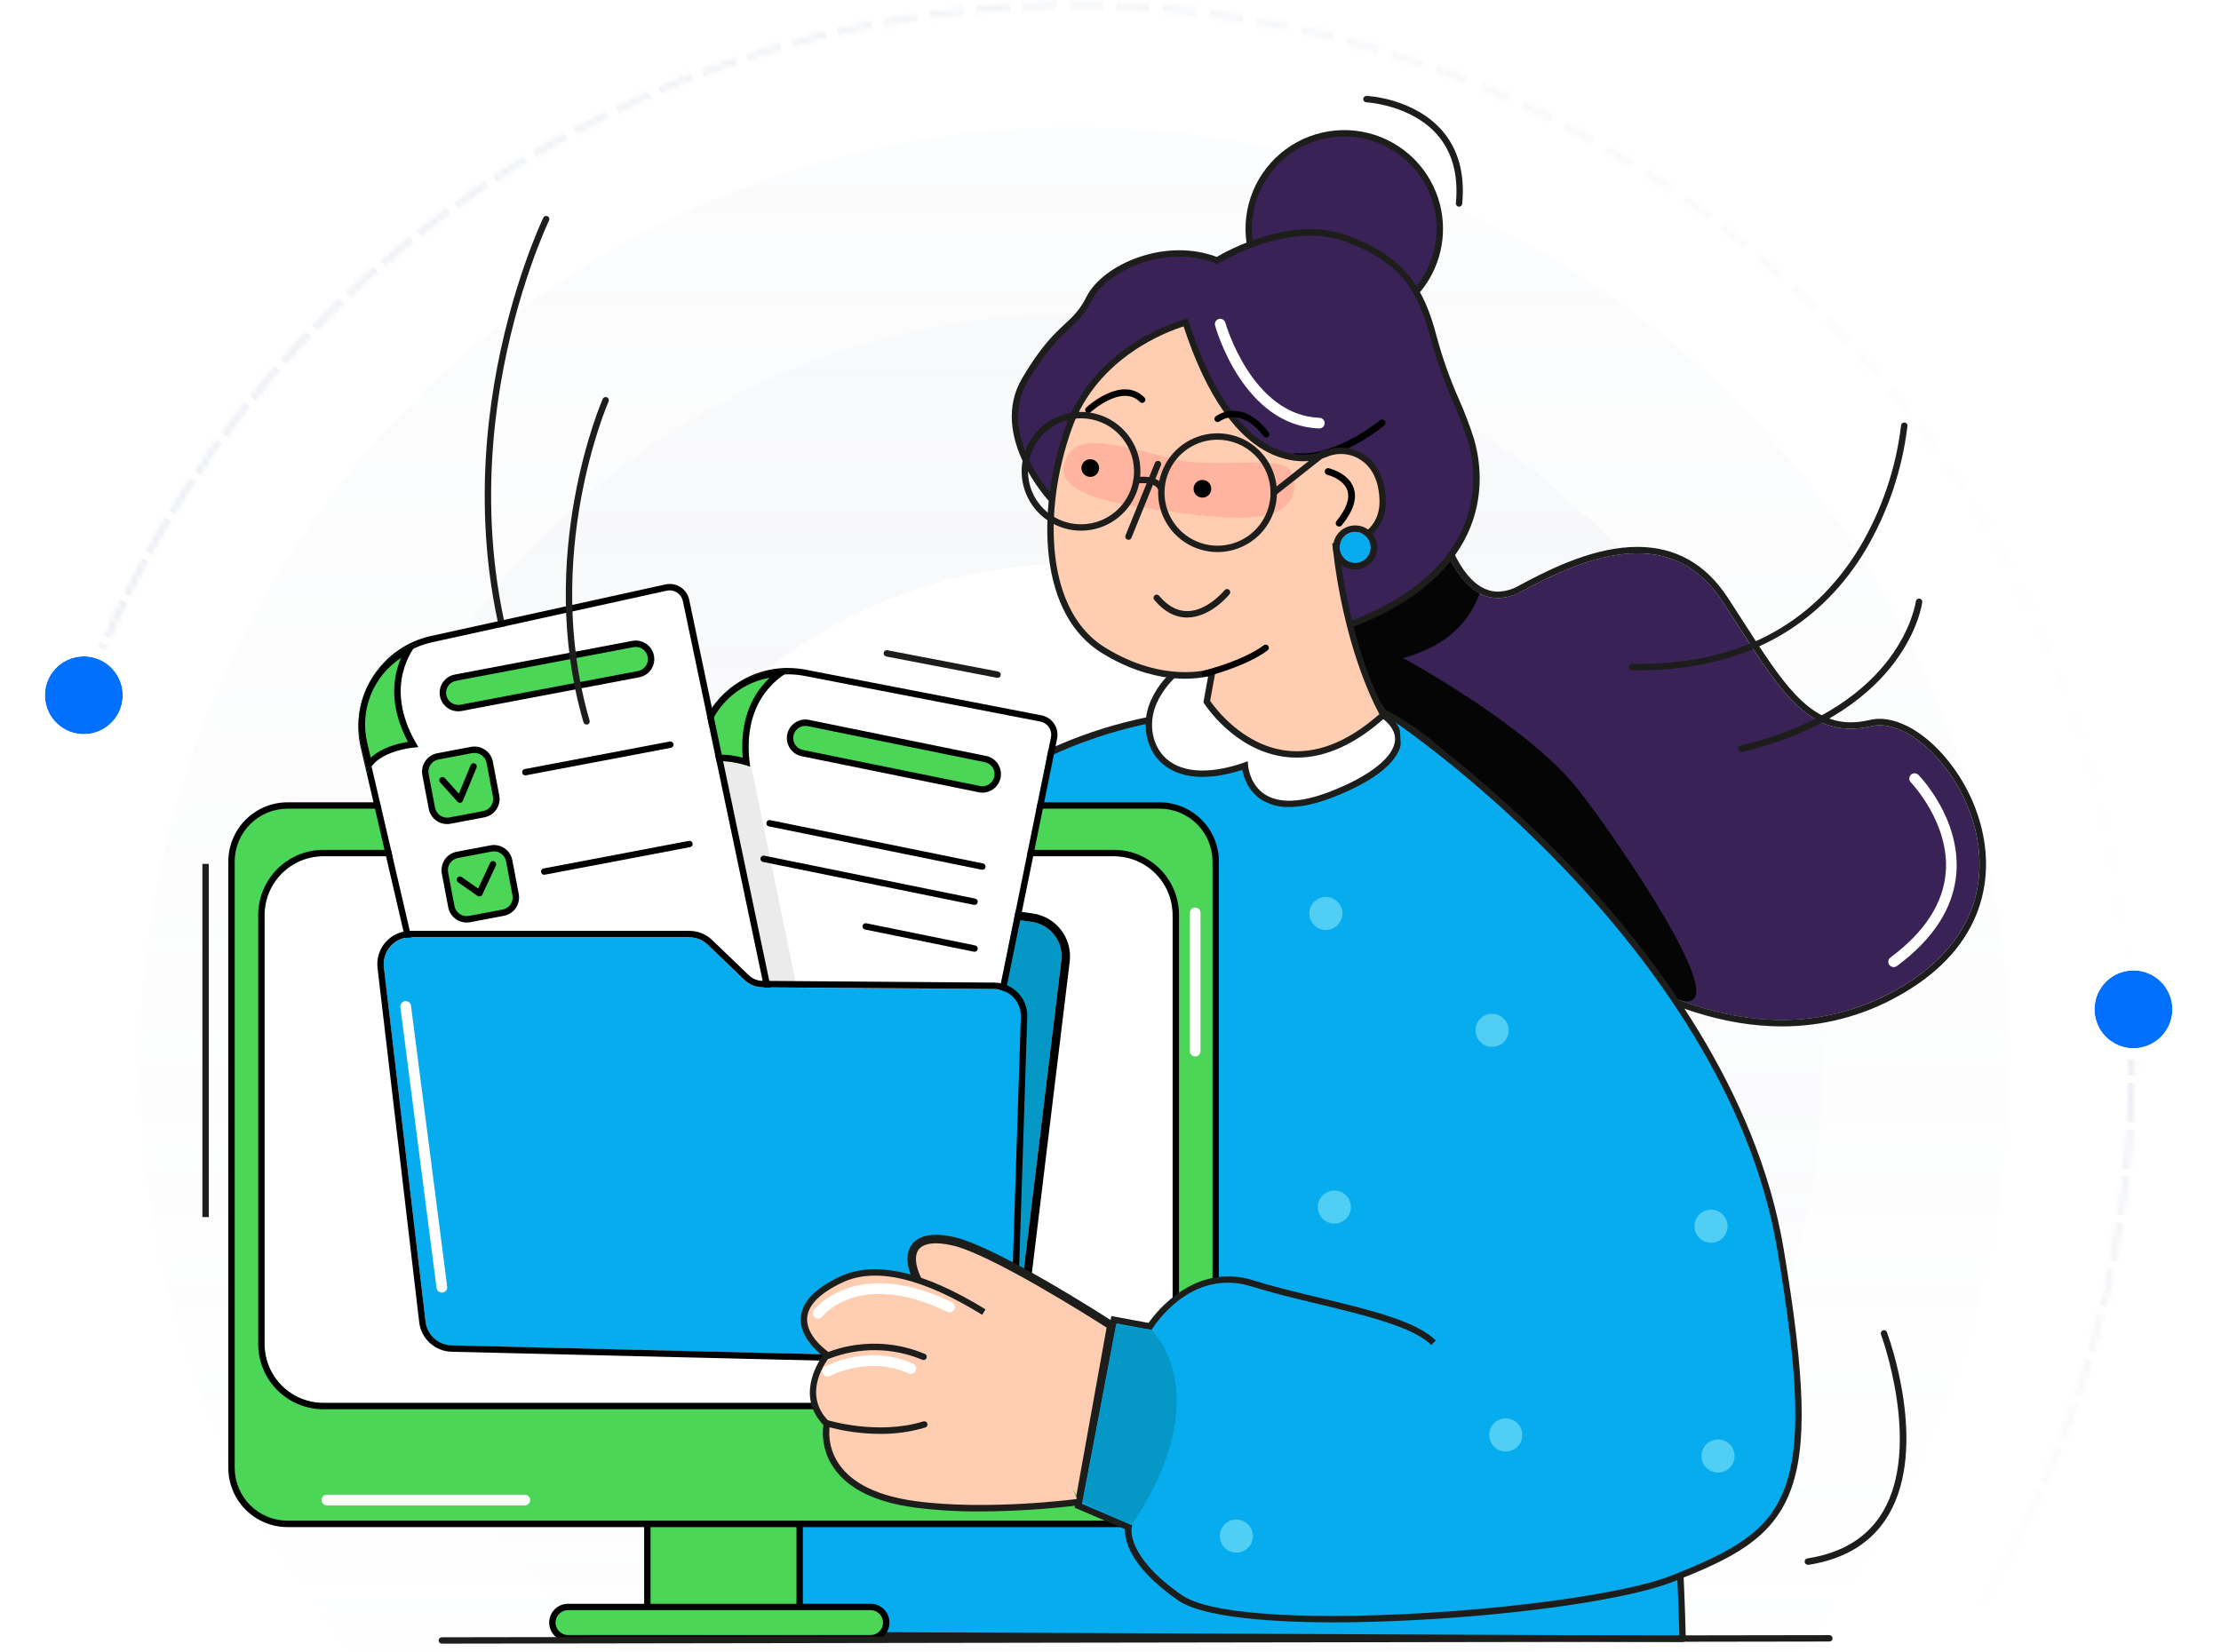 <svg width="406" height="302" viewBox="0 0 406 302" fill="none" xmlns="http://www.w3.org/2000/svg">
<mask id="mask0_14034_99632" style="mask-type:alpha" maskUnits="userSpaceOnUse" x="0" y="0" width="406" height="302">
<rect width="405.823" height="301.875" fill="#D9D9D9"/>
</mask>
<g mask="url(#mask0_14034_99632)">
<g opacity="0.5">
<mask id="path-2-inside-1_14034_99632" fill="white">
<path d="M389.978 202.564C391.994 156.308 377.371 110.86 348.758 74.459C320.146 38.057 279.439 13.112 234.015 4.144C188.591 -4.824 141.458 2.78 101.158 25.576C60.859 48.372 30.06 84.853 14.346 128.405L15.185 128.708C30.828 85.357 61.484 49.044 101.598 26.353C141.712 3.662 188.628 -3.907 233.842 5.02C279.056 13.946 319.576 38.777 348.057 75.01C376.537 111.244 391.093 156.482 389.087 202.526L389.978 202.564Z"/>
</mask>
<path d="M389.978 202.564C391.994 156.308 377.371 110.86 348.758 74.459C320.146 38.057 279.439 13.112 234.015 4.144C188.591 -4.824 141.458 2.78 101.158 25.576C60.859 48.372 30.06 84.853 14.346 128.405L15.185 128.708C30.828 85.357 61.484 49.044 101.598 26.353C141.712 3.662 188.628 -3.907 233.842 5.02C279.056 13.946 319.576 38.777 348.057 75.01C376.537 111.244 391.093 156.482 389.087 202.526L389.978 202.564Z" stroke="url(#paint0_linear_14034_99632)" stroke-width="2.848" stroke-dasharray="4.27 4.27" mask="url(#path-2-inside-1_14034_99632)"/>
</g>
<g opacity="0.5">
<mask id="path-3-inside-2_14034_99632" fill="white">
<path d="M14.604 260.573C30.489 304.063 61.43 340.423 101.818 363.061C142.206 385.7 189.369 393.119 234.758 383.973C280.146 374.828 320.755 349.723 349.225 313.21C377.695 276.697 392.14 231.192 389.943 184.944L389.051 184.986C391.238 231.021 376.859 276.316 348.521 312.661C320.182 349.006 279.76 373.995 234.581 383.098C189.402 392.201 142.457 384.817 102.254 362.282C62.052 339.748 31.254 303.556 15.442 260.266L14.604 260.573Z"/>
</mask>
<path d="M14.604 260.573C30.489 304.063 61.43 340.423 101.818 363.061C142.206 385.7 189.369 393.119 234.758 383.973C280.146 374.828 320.755 349.723 349.225 313.21C377.695 276.697 392.14 231.192 389.943 184.944L389.051 184.986C391.238 231.021 376.859 276.316 348.521 312.661C320.182 349.006 279.76 373.995 234.581 383.098C189.402 392.201 142.457 384.817 102.254 362.282C62.052 339.748 31.254 303.556 15.442 260.266L14.604 260.573Z" stroke="url(#paint1_linear_14034_99632)" stroke-width="2.848" stroke-dasharray="4.27 4.27" mask="url(#path-3-inside-2_14034_99632)"/>
</g>
<circle opacity="0.08" cx="196.502" cy="194.133" r="170.873" fill="url(#paint2_linear_14034_99632)"/>
<circle opacity="0.1" cx="196.505" cy="194.132" r="136.698" fill="url(#paint3_linear_14034_99632)"/>
<circle cx="196.504" cy="194.134" r="91.132" fill="white"/>
<g filter="url(#filter0_d_14034_99632)">
<circle cx="15.322" cy="125.091" r="7.12" transform="rotate(-2.504 15.322 125.091)" fill="#0170FF"/>
<circle cx="15.322" cy="125.091" r="8.138" transform="rotate(-2.504 15.322 125.091)" stroke="white" stroke-width="2.037"/>
</g>
<g filter="url(#filter1_d_14034_99632)">
<circle cx="389.993" cy="182.517" r="7.12" transform="rotate(-15.735 389.993 182.517)" fill="#0170FF"/>
<circle cx="389.993" cy="182.517" r="8.138" transform="rotate(-15.735 389.993 182.517)" stroke="white" stroke-width="2.037"/>
</g>
</g>
<path d="M263.462 98.44C263.462 98.44 267.874 113.686 278.137 108.142C288.399 102.599 305.002 94.916 314.806 109.874C324.609 124.832 329.83 135.67 342.057 132.783C354.284 129.897 377.291 163.886 346.531 181.046C296.113 209.168 237.102 119.533 237.102 119.533L245.058 108.979L263.462 98.44Z" fill="#382256"/>
<path d="M263.466 98.44C263.466 98.44 266.621 109.356 273.811 109.356C275.331 109.32 276.819 108.903 278.137 108.142C283.972 104.999 291.818 101.171 299.315 101.171C305.045 101.171 310.562 103.404 314.806 109.874C323.536 123.182 328.632 133.25 338.287 133.25C339.558 133.241 340.823 133.085 342.057 132.783C342.557 132.667 343.069 132.61 343.582 132.612C356.05 132.612 376.054 164.578 346.531 181.046C340.181 184.633 333.008 186.51 325.714 186.492C281.194 186.492 237.102 119.518 237.102 119.518L245.058 108.963L263.466 98.425V98.44ZM264.171 96.674L262.883 97.413L244.478 107.971L244.272 108.092L244.128 108.283L236.18 118.829L235.682 119.486L236.138 120.175C244.383 132.19 253.669 143.455 263.89 153.841C273.589 163.629 283.213 171.437 292.491 177.043C304.162 184.096 315.35 187.675 325.722 187.675C333.219 187.683 340.59 185.751 347.118 182.065C354.058 178.194 358.808 173.234 361.236 167.321C363.294 162.314 363.605 156.677 362.131 151.017C360.783 145.872 358.168 141.147 354.525 137.273C351.001 133.569 347.021 131.437 343.601 131.437C342.998 131.435 342.396 131.503 341.808 131.64C340.661 131.918 339.487 132.065 338.307 132.075C330.48 132.075 325.617 124.493 318.887 114.001C317.903 112.465 316.879 110.889 315.798 109.224C311.783 103.101 306.243 99.996 299.334 99.996C291.787 99.996 284.112 103.591 277.604 107.108C276.454 107.773 275.157 108.142 273.83 108.181C267.606 108.181 264.633 98.207 264.606 98.106L264.19 96.69L264.171 96.674Z" fill="#1D1E1B"/>
<path d="M245.058 108.979L263.462 98.44C263.462 98.44 265.637 105.952 270.484 108.512C268.228 114.736 263.323 118.436 256.48 120.323C256.48 120.323 279.086 132.538 288.337 144.174C294.561 151.993 319.435 187.671 306.31 182.609C294.639 178.108 283.474 170.2 273.632 161.474C261.459 142.606 247.419 120.821 242.245 112.713L245.058 108.979Z" fill="#050505"/>
<path d="M223.148 129.951C118.501 136.175 125.764 298.865 125.764 298.865L307.578 299.643C307.578 299.643 305.92 122.797 232.496 125.913" fill="#07ACEE"/>
<path d="M307.578 300.238L125.76 299.46C125.61 299.459 125.466 299.4 125.359 299.295C125.251 299.191 125.187 299.05 125.18 298.9C125.161 298.511 123.488 257.664 134.649 216.602C141.212 192.448 150.867 172.934 163.343 158.599C178.97 140.641 199.083 130.811 223.113 129.379C223.19 129.375 223.266 129.385 223.339 129.41C223.411 129.435 223.478 129.474 223.536 129.525C223.593 129.576 223.64 129.638 223.674 129.707C223.707 129.776 223.727 129.851 223.731 129.928C223.736 130.004 223.726 130.081 223.7 130.154C223.675 130.226 223.636 130.293 223.585 130.351C223.534 130.408 223.473 130.455 223.404 130.488C223.335 130.522 223.259 130.542 223.183 130.546C169.478 133.74 146.012 179.26 135.781 216.882C125.371 255.174 126.168 293.275 126.328 298.293L306.986 299.071C306.431 277.321 304.489 255.628 301.174 234.124C296.117 202.01 285.582 159.431 263.972 138.902C254.791 130.184 244.21 126.014 232.519 126.512C232.365 126.519 232.214 126.464 232.099 126.359C231.985 126.254 231.917 126.109 231.911 125.954C231.904 125.799 231.959 125.648 232.064 125.534C232.168 125.42 232.314 125.352 232.469 125.345C244.486 124.835 255.355 129.111 264.777 138.058C274.441 147.231 282.731 161.454 289.422 180.322C294.763 195.381 299.105 213.428 302.33 233.957C305.693 255.706 307.643 277.65 308.165 299.651C308.166 299.729 308.152 299.806 308.124 299.878C308.095 299.95 308.052 300.016 307.998 300.071C307.885 300.18 307.734 300.24 307.578 300.238Z" fill="#1D1D1B"/>
<path d="M245.766 59.293C255.391 59.293 263.194 51.478 263.194 41.837C263.194 32.197 255.391 24.382 245.766 24.382C236.141 24.382 228.338 32.197 228.338 41.837C228.338 51.478 236.141 59.293 245.766 59.293Z" fill="#382256"/>
<path d="M245.762 59.888C242.478 59.893 239.255 59.003 236.44 57.313C233.625 55.622 231.324 53.196 229.785 50.295C228.247 47.394 227.529 44.129 227.708 40.85C227.888 37.571 228.958 34.403 230.805 31.688C232.651 28.972 235.203 26.812 238.186 25.439C241.169 24.067 244.47 23.534 247.733 23.898C250.997 24.262 254.099 25.509 256.706 27.506C259.313 29.502 261.326 32.172 262.529 35.228C263.605 37.962 263.997 40.918 263.671 43.839C263.345 46.759 262.311 49.556 260.659 51.986C259.007 54.416 256.786 56.407 254.19 57.783C251.594 59.16 248.701 59.883 245.762 59.888ZM245.762 24.957C241.585 24.949 237.554 26.491 234.448 29.283C231.343 32.076 229.383 35.921 228.949 40.075C228.515 44.229 229.636 48.396 232.097 51.771C234.558 55.145 238.184 57.487 242.272 58.343C246.359 59.199 250.62 58.508 254.228 56.405C257.836 54.301 260.535 50.934 261.804 46.955C263.073 42.975 262.821 38.667 261.096 34.863C259.372 31.059 256.298 28.03 252.469 26.362C250.356 25.438 248.075 24.96 245.77 24.957H245.762Z" fill="#1D1E1B"/>
<path d="M192.329 91.403C192.329 91.403 181.227 79.798 187.362 69.419C193.497 59.04 196.239 60.234 199.114 54.551C201.989 48.867 213.099 43.919 222.494 47.607C222.494 47.607 235.286 39.717 245.855 43.51C256.425 47.303 259.732 52.816 262.039 61.572C264.346 70.329 267.069 74.368 268.901 80.467C270.733 86.567 272.76 103.42 248.648 113.484C224.537 123.548 192.329 91.403 192.329 91.403Z" fill="#382256"/>
<path d="M238.573 115.989C230.485 115.989 221.187 112.877 211.143 106.715C204.236 102.427 197.793 97.433 191.917 91.815C191.804 91.698 180.581 79.755 186.86 69.135C190.307 63.3 192.715 61.063 194.64 59.265C196.158 57.853 197.363 56.737 198.589 54.301C200.114 51.286 203.693 48.567 208.163 47.027C213.01 45.354 218.063 45.338 222.432 46.972C224.335 45.852 236.025 39.379 246.05 42.969C256.841 46.84 260.292 52.671 262.599 61.436C263.671 65.428 265.054 69.33 266.734 73.107C267.775 75.454 268.685 77.859 269.457 80.308C271.013 85.548 274.192 103.459 248.87 114.028C245.602 115.36 242.101 116.027 238.573 115.989ZM192.75 90.994C198.562 96.552 204.936 101.491 211.769 105.73C221.744 111.838 236.2 118.047 248.423 112.943C272.842 102.751 269.842 85.637 268.341 80.654C267.579 78.243 266.685 75.877 265.66 73.566C263.962 69.737 262.562 65.781 261.475 61.736C259.21 53.146 256.028 47.789 245.661 44.074C235.48 40.425 222.926 48.042 222.798 48.12L222.553 48.272L222.28 48.163C212.944 44.506 202.277 49.606 199.635 54.831C198.309 57.453 196.978 58.69 195.442 60.121C193.563 61.872 191.228 64.046 187.863 69.73C182.071 79.514 192.485 90.714 192.75 90.994Z" fill="#1D1E1B"/>
<path d="M236.698 84.081H236.752C244.482 84.886 252.702 78.09 253.037 77.799C253.162 77.693 253.24 77.542 253.255 77.379C253.269 77.216 253.219 77.053 253.114 76.927C253.063 76.864 252.999 76.812 252.927 76.775C252.855 76.737 252.776 76.713 252.695 76.706C252.614 76.699 252.532 76.708 252.455 76.732C252.377 76.757 252.305 76.797 252.243 76.849C252.161 76.915 244.074 83.599 236.88 82.848C236.8 82.836 236.718 82.84 236.639 82.86C236.56 82.879 236.486 82.914 236.421 82.963C236.355 83.011 236.3 83.072 236.258 83.142C236.216 83.212 236.188 83.289 236.176 83.369C236.164 83.45 236.168 83.532 236.188 83.611C236.208 83.69 236.243 83.764 236.291 83.829C236.34 83.895 236.4 83.95 236.47 83.992C236.54 84.034 236.617 84.061 236.698 84.073V84.081Z" fill="black"/>
<path d="M218.713 120.533C215.273 122.082 212.509 124.823 210.933 128.251C207.937 134.837 211.913 145.368 227.567 139.992C227.567 139.992 228.225 151.087 243.261 145.306C255.982 140.412 259.856 133.694 250.189 129.2C241.802 125.302 218.713 120.533 218.713 120.533Z" fill="white"/>
<path d="M235.651 147.562C233.871 147.616 232.113 147.15 230.594 146.22C228.1 144.617 227.326 142.03 227.093 140.774C217.92 143.727 213.57 140.926 211.785 138.957C209.252 136.172 208.7 131.776 210.411 128.014C212.043 124.443 214.924 121.592 218.511 119.996L218.674 119.934L218.842 119.969C219.787 120.163 242.093 124.797 250.442 128.679C255.301 130.939 256.25 133.511 256.188 135.269C256.063 138.992 251.547 142.754 243.478 145.858C240.506 146.99 237.892 147.562 235.651 147.562ZM228.104 139.191L228.151 139.969C228.151 140.004 228.404 143.443 231.236 145.259C233.862 146.944 237.849 146.78 243.05 144.773C250.442 141.933 254.908 138.366 255.017 135.23C255.083 133.215 253.328 131.317 249.959 129.741C242.117 126.096 220.954 121.607 218.791 121.151C215.57 122.673 212.984 125.275 211.481 128.504C209.96 131.842 210.431 135.728 212.648 138.175C215.476 141.287 220.713 141.746 227.388 139.451L228.104 139.191Z" fill="#1D1E1B"/>
<path d="M221.588 122.867L220.6 128.286C220.6 128.286 233.329 148.309 252.889 130.694C252.889 130.694 246.412 120.031 244.167 99.883C244.167 99.883 252.998 99.242 252.725 91.383C252.453 83.525 246.501 81.331 242.572 82.879C242.572 82.879 226.937 90.753 216.714 58.97C216.714 58.97 200.705 63.008 195.317 78.203C189.929 93.398 190.427 111.966 201.67 118.903C212.913 125.839 221.588 122.867 221.588 122.867Z" fill="#FFCDB2"/>
<path d="M237.059 138.529C236.288 138.528 235.517 138.476 234.753 138.373C225.622 137.125 220.328 128.947 220.106 128.597L219.985 128.407L220.849 123.668C218.289 124.244 210.757 125.174 201.398 119.389C196.017 116.067 192.668 109.955 191.719 101.708C190.874 94.418 191.972 85.999 194.804 77.997C200.223 62.685 216.433 58.433 216.589 58.39L217.118 58.258L217.285 58.779C221.327 71.337 226.871 79.397 233.317 82.121C238.374 84.252 242.292 82.358 242.331 82.338H242.377C243.518 81.909 244.743 81.755 245.954 81.891C247.165 82.026 248.327 82.446 249.345 83.117C251.796 84.727 253.208 87.66 253.328 91.379C253.554 98.452 246.882 100.07 244.813 100.401C247.073 119.829 253.324 130.305 253.371 130.41L253.62 130.822L253.262 131.145C247.824 136.047 242.377 138.529 237.059 138.529ZM221.214 128.158C222.055 129.367 227.05 136.148 234.92 137.218C240.494 137.996 246.291 135.74 252.157 130.574C250.955 128.383 245.587 117.786 243.599 99.946L243.533 99.347L244.136 99.3C244.474 99.276 252.402 98.6 252.173 91.403C252.037 87.123 250.228 85.062 248.715 84.073C247.856 83.509 246.877 83.156 245.856 83.041C244.835 82.927 243.802 83.055 242.84 83.416C242.432 83.611 238.296 85.49 232.908 83.233C226.124 80.389 220.557 72.469 216.363 59.685C213.59 60.545 200.573 65.218 195.908 78.398C193.135 86.236 192.061 94.468 192.882 101.583C193.516 107.08 195.605 114.456 202.016 118.409C212.862 125.104 221.316 122.346 221.397 122.299L222.339 121.98L221.214 128.158Z" fill="#1D1E1B"/>
<path d="M244.673 96.269C244.783 96.291 244.897 96.283 245.003 96.244C245.108 96.206 245.201 96.139 245.272 96.052C247.376 93.461 248.115 91.173 247.462 89.255C246.52 86.493 243.07 85.653 242.922 85.618C242.843 85.598 242.76 85.595 242.68 85.608C242.599 85.621 242.522 85.649 242.453 85.692C242.383 85.736 242.324 85.792 242.277 85.859C242.23 85.926 242.196 86.001 242.179 86.081C242.142 86.24 242.169 86.408 242.255 86.547C242.341 86.686 242.479 86.786 242.638 86.824C242.677 86.824 245.579 87.551 246.291 89.66C246.793 91.146 246.128 93.033 244.311 95.27C244.259 95.332 244.22 95.405 244.196 95.483C244.173 95.561 244.165 95.643 244.173 95.724C244.181 95.805 244.206 95.884 244.245 95.955C244.284 96.027 244.337 96.09 244.4 96.141C244.478 96.207 244.572 96.251 244.673 96.269Z" fill="black"/>
<path d="M213.372 83.677C222.028 86.061 234.068 82.899 235.912 86.155C237.756 89.411 235.97 93.523 231.162 94.282C226.354 95.04 221.646 94.624 212.045 93.293C202.444 91.963 193.135 89.952 194.539 84.852C195.943 79.752 200.639 80.168 213.372 83.677Z" fill="#FFB49F"/>
<path d="M247.719 102.953C249.294 102.953 250.57 101.674 250.57 100.097C250.57 98.52 249.294 97.242 247.719 97.242C246.144 97.242 244.867 98.52 244.867 100.097C244.867 101.674 246.144 102.953 247.719 102.953Z" fill="#07ACEE"/>
<path d="M247.719 97.242C248.383 97.244 249.026 97.478 249.536 97.902C250.047 98.327 250.394 98.916 250.518 99.569C250.642 100.221 250.535 100.896 250.215 101.478C249.895 102.06 249.382 102.513 248.765 102.758C248.433 102.89 248.079 102.957 247.722 102.957C247.058 102.955 246.416 102.721 245.905 102.297C245.394 101.872 245.047 101.283 244.923 100.63C244.799 99.978 244.907 99.303 245.227 98.721C245.546 98.138 246.059 97.686 246.676 97.441C247.008 97.309 247.362 97.242 247.719 97.242ZM247.719 96.075C247.215 96.074 246.716 96.169 246.248 96.355C245.371 96.695 244.64 97.332 244.183 98.155C243.726 98.978 243.572 99.934 243.748 100.859C243.923 101.783 244.416 102.618 245.143 103.216C245.869 103.815 246.781 104.14 247.722 104.136C248.226 104.136 248.725 104.041 249.193 103.855C250.071 103.515 250.801 102.879 251.258 102.056C251.715 101.233 251.869 100.276 251.693 99.352C251.518 98.427 251.025 97.593 250.299 96.995C249.573 96.396 248.66 96.071 247.719 96.075Z" fill="#1D1D1B"/>
<path d="M199.301 87.197C200.193 87.197 200.915 86.473 200.915 85.579C200.915 84.685 200.193 83.961 199.301 83.961C198.409 83.961 197.686 84.685 197.686 85.579C197.686 86.473 198.409 87.197 199.301 87.197Z" fill="black"/>
<path d="M219.802 90.99C220.694 90.99 221.417 90.266 221.417 89.372C221.417 88.478 220.694 87.754 219.802 87.754C218.911 87.754 218.188 88.478 218.188 89.372C218.188 90.266 218.911 90.99 219.802 90.99Z" fill="black"/>
<path d="M217.002 112.912C214.807 112.912 212.792 111.83 211.014 109.702C210.961 109.644 210.919 109.576 210.893 109.501C210.866 109.427 210.855 109.348 210.86 109.269C210.865 109.19 210.886 109.113 210.922 109.042C210.958 108.971 211.008 108.909 211.069 108.858C211.129 108.807 211.2 108.77 211.276 108.747C211.352 108.724 211.431 108.717 211.51 108.726C211.588 108.736 211.664 108.761 211.733 108.8C211.802 108.839 211.862 108.892 211.909 108.956C213.465 110.819 215.192 111.753 217.048 111.745C220.748 111.714 223.821 107.956 223.852 107.917C223.9 107.857 223.96 107.808 224.027 107.771C224.095 107.735 224.169 107.712 224.245 107.704C224.321 107.696 224.398 107.703 224.472 107.725C224.545 107.747 224.613 107.783 224.673 107.831C224.732 107.88 224.782 107.939 224.818 108.006C224.855 108.074 224.878 108.148 224.886 108.224C224.894 108.3 224.887 108.377 224.865 108.451C224.843 108.524 224.807 108.593 224.759 108.652C224.622 108.823 221.3 112.877 217.056 112.912H217.002Z" fill="#1D1D1B"/>
<path d="M206.284 98.701C206.209 98.702 206.135 98.687 206.066 98.658C205.923 98.6 205.808 98.487 205.748 98.345C205.687 98.203 205.685 98.043 205.743 97.899L211.127 84.63C211.185 84.486 211.298 84.371 211.44 84.31C211.583 84.249 211.744 84.247 211.888 84.305C212.032 84.363 212.147 84.475 212.208 84.618C212.269 84.76 212.27 84.921 212.213 85.065L206.825 98.347C206.779 98.452 206.704 98.542 206.608 98.605C206.511 98.668 206.399 98.701 206.284 98.701Z" fill="#1D1D1B"/>
<path d="M198.947 75.535C198.83 75.533 198.716 75.497 198.621 75.43C198.525 75.363 198.452 75.269 198.41 75.161C198.368 75.052 198.36 74.933 198.386 74.819C198.412 74.706 198.472 74.602 198.558 74.523C198.822 74.278 205.097 68.567 209.19 72.664C209.247 72.717 209.293 72.781 209.325 72.853C209.357 72.924 209.374 73.002 209.375 73.08C209.377 73.159 209.362 73.236 209.333 73.309C209.304 73.382 209.26 73.448 209.205 73.503C209.149 73.559 209.083 73.602 209.01 73.632C208.938 73.661 208.86 73.675 208.782 73.674C208.703 73.672 208.626 73.655 208.554 73.624C208.483 73.592 208.418 73.546 208.365 73.488C205.062 70.182 199.417 75.328 199.347 75.379C199.239 75.481 199.095 75.536 198.947 75.535Z" fill="black"/>
<path d="M231.465 79.989C231.376 79.988 231.288 79.967 231.207 79.927C231.127 79.888 231.057 79.83 231.002 79.759C226.758 74.235 223.086 76.935 222.93 77.055C222.869 77.102 222.8 77.136 222.726 77.156C222.652 77.176 222.575 77.181 222.499 77.171C222.423 77.162 222.349 77.137 222.283 77.098C222.216 77.06 222.158 77.009 222.111 76.948C222.065 76.888 222.03 76.818 222.01 76.744C221.99 76.67 221.985 76.593 221.995 76.517C222.005 76.441 222.03 76.367 222.068 76.301C222.106 76.234 222.157 76.176 222.218 76.129C223.375 75.327 224.791 74.986 226.186 75.172C228.221 75.433 230.15 76.729 231.928 79.063C231.994 79.15 232.034 79.253 232.044 79.361C232.055 79.469 232.035 79.578 231.987 79.676C231.939 79.774 231.865 79.856 231.772 79.914C231.68 79.972 231.574 80.003 231.465 80.004V79.989Z" fill="black"/>
<path d="M220.3 123.178C220.3 123.178 227.458 121.4 231.372 118.463L220.3 123.178Z" fill="#4BD657"/>
<path d="M220.3 123.766C220.146 123.784 219.99 123.74 219.867 123.644C219.745 123.548 219.665 123.407 219.647 123.252C219.628 123.097 219.672 122.941 219.768 122.819C219.864 122.696 220.005 122.617 220.16 122.598C220.23 122.598 227.248 120.813 231.022 117.981C231.146 117.888 231.301 117.848 231.454 117.87C231.608 117.892 231.746 117.974 231.839 118.097C231.932 118.221 231.972 118.377 231.95 118.53C231.928 118.683 231.846 118.821 231.722 118.914C227.758 121.886 220.74 123.657 220.44 123.731C220.395 123.748 220.348 123.76 220.3 123.766Z" fill="black"/>
<path d="M197.612 97.032C195.465 97.032 193.366 96.395 191.58 95.202C189.795 94.009 188.403 92.313 187.581 90.329C186.76 88.345 186.545 86.162 186.964 84.056C187.382 81.95 188.416 80.015 189.935 78.497C191.453 76.978 193.388 75.944 195.494 75.525C197.6 75.106 199.784 75.321 201.767 76.143C203.751 76.965 205.447 78.356 206.64 80.142C207.833 81.927 208.47 84.027 208.47 86.174C208.467 89.053 207.322 91.813 205.287 93.848C203.251 95.884 200.491 97.029 197.612 97.032ZM197.612 76.484C195.696 76.484 193.822 77.052 192.229 78.117C190.635 79.181 189.393 80.695 188.66 82.466C187.926 84.236 187.734 86.185 188.108 88.065C188.482 89.944 189.405 91.671 190.76 93.026C192.116 94.382 193.842 95.305 195.722 95.678C197.602 96.052 199.55 95.861 201.321 95.127C203.092 94.394 204.605 93.151 205.67 91.558C206.735 89.964 207.303 88.091 207.303 86.174C207.3 83.605 206.278 81.142 204.461 79.325C202.645 77.509 200.182 76.487 197.612 76.484Z" fill="#1D1E1B"/>
<path d="M222.564 100.945C220.417 100.945 218.318 100.309 216.532 99.115C214.747 97.922 213.355 96.227 212.533 94.243C211.711 92.259 211.496 90.076 211.915 87.969C212.334 85.863 213.368 83.929 214.887 82.41C216.405 80.892 218.34 79.858 220.446 79.439C222.552 79.02 224.735 79.235 226.719 80.056C228.703 80.878 230.399 82.27 231.592 84.055C232.785 85.841 233.422 87.94 233.422 90.088C233.419 92.966 232.274 95.726 230.238 97.762C228.203 99.797 225.443 100.942 222.564 100.945ZM222.564 80.397C220.648 80.397 218.774 80.965 217.18 82.03C215.587 83.095 214.345 84.609 213.611 86.379C212.878 88.15 212.686 90.098 213.06 91.978C213.434 93.858 214.357 95.585 215.712 96.94C217.067 98.295 218.794 99.218 220.674 99.592C222.553 99.966 224.502 99.774 226.273 99.041C228.043 98.307 229.557 97.065 230.622 95.471C231.687 93.878 232.255 92.004 232.255 90.088C232.252 87.519 231.23 85.055 229.413 83.239C227.597 81.422 225.133 80.4 222.564 80.397Z" fill="#1D1E1B"/>
<path d="M232.838 90.671C232.717 90.672 232.598 90.634 232.499 90.564C232.4 90.493 232.325 90.394 232.286 90.279C232.246 90.164 232.243 90.04 232.277 89.923C232.311 89.807 232.381 89.704 232.477 89.629L241.774 82.292C241.834 82.24 241.903 82.201 241.978 82.177C242.053 82.153 242.132 82.144 242.211 82.152C242.289 82.159 242.366 82.182 242.435 82.22C242.504 82.257 242.565 82.309 242.614 82.371C242.663 82.432 242.699 82.503 242.72 82.579C242.74 82.656 242.745 82.735 242.734 82.813C242.724 82.891 242.697 82.966 242.656 83.034C242.616 83.101 242.562 83.16 242.498 83.206L233.2 90.547C233.097 90.627 232.97 90.671 232.838 90.671Z" fill="#1D1E1B"/>
<path d="M212.318 89.956C212.204 89.955 212.092 89.922 211.997 89.86C211.902 89.798 211.827 89.71 211.781 89.605C211.034 87.89 207.89 88.411 207.855 88.419C207.705 88.442 207.552 88.406 207.427 88.318C207.303 88.23 207.219 88.097 207.191 87.947C207.164 87.798 207.196 87.643 207.281 87.517C207.366 87.391 207.496 87.302 207.645 87.271C207.813 87.24 211.726 86.555 212.85 89.139C212.883 89.209 212.901 89.286 212.903 89.363C212.905 89.441 212.892 89.518 212.864 89.591C212.836 89.663 212.794 89.729 212.74 89.785C212.687 89.841 212.622 89.886 212.551 89.917C212.477 89.946 212.397 89.959 212.318 89.956Z" fill="#1D1E1B"/>
<path d="M146.18 271.147H118.337V296.85H146.18V271.147Z" fill="#4BD657"/>
<path d="M146.763 297.426H117.754V270.583H146.763V297.426ZM118.921 296.259H145.596V271.75H118.921V296.259Z" fill="black"/>
<path d="M211.971 147.278H52.545C46.888 147.278 42.302 151.864 42.302 157.521V268.401C42.302 274.058 46.888 278.644 52.545 278.644H211.971C217.628 278.644 222.214 274.058 222.214 268.401V157.521C222.214 151.864 217.628 147.278 211.971 147.278Z" fill="#4BD657"/>
<path d="M211.971 279.227H52.561C49.691 279.224 46.939 278.082 44.91 276.053C42.881 274.023 41.74 271.271 41.738 268.401V157.529C41.74 154.659 42.881 151.907 44.91 149.877C46.939 147.847 49.691 146.705 52.561 146.702H211.991C214.861 146.705 217.613 147.847 219.643 149.877C221.673 151.906 222.814 154.658 222.817 157.529V268.401C222.814 271.274 221.67 274.029 219.636 276.06C217.602 278.09 214.845 279.229 211.971 279.227ZM52.561 147.862C50 147.865 47.546 148.884 45.736 150.695C43.925 152.505 42.907 154.961 42.906 157.521V268.393C42.907 270.954 43.925 273.409 45.736 275.22C47.546 277.03 50 278.049 52.561 278.052H211.991C214.552 278.049 217.007 277.031 218.818 275.22C220.628 273.409 221.647 270.954 221.65 268.393V157.521C221.647 154.96 220.628 152.505 218.818 150.694C217.007 148.883 214.552 147.865 211.991 147.862H52.561Z" fill="black"/>
<path d="M203.615 156.56H59.112C53.178 156.56 48.367 161.371 48.367 167.305V245.767C48.367 251.702 53.178 256.512 59.112 256.512H203.615C209.549 256.512 214.36 251.702 214.36 245.767V167.305C214.36 161.371 209.549 156.56 203.615 156.56Z" fill="white"/>
<path d="M203.615 156.56C206.464 156.561 209.197 157.694 211.212 159.709C213.227 161.723 214.359 164.456 214.36 167.305V245.764C214.36 248.614 213.228 251.347 211.213 253.363C209.198 255.378 206.465 256.511 203.615 256.512H59.116C56.265 256.512 53.531 255.38 51.516 253.364C49.5 251.348 48.367 248.614 48.367 245.764V167.305C48.368 164.455 49.501 161.722 51.517 159.707C53.533 157.692 56.266 156.56 59.116 156.56H203.615ZM203.615 155.393H59.116C55.957 155.396 52.929 156.652 50.695 158.885C48.461 161.119 47.204 164.147 47.2 167.305V245.764C47.203 248.923 48.46 251.952 50.694 254.186C52.928 256.42 55.957 257.676 59.116 257.679H203.615C206.774 257.675 209.802 256.418 212.035 254.185C214.268 251.951 215.524 248.922 215.527 245.764V167.305C215.523 164.147 214.266 161.12 212.033 158.887C209.8 156.654 206.773 155.397 203.615 155.393Z" fill="black"/>
<path d="M159.161 293.831H103.83C102.253 293.831 100.975 295.11 100.975 296.687C100.975 298.264 102.253 299.542 103.83 299.542H159.161C160.738 299.542 162.017 298.264 162.017 296.687C162.017 295.11 160.738 293.831 159.161 293.831Z" fill="#4BD657"/>
<path d="M159.154 300.126H103.83C102.918 300.126 102.044 299.763 101.399 299.118C100.754 298.474 100.392 297.599 100.392 296.687C100.392 295.775 100.754 294.9 101.399 294.255C102.044 293.61 102.918 293.248 103.83 293.248H159.154C160.066 293.248 160.94 293.61 161.585 294.255C162.23 294.9 162.592 295.775 162.592 296.687C162.592 297.599 162.23 298.474 161.585 299.118C160.94 299.763 160.066 300.126 159.154 300.126ZM103.823 294.415C103.22 294.415 102.642 294.654 102.216 295.08C101.79 295.506 101.551 296.084 101.551 296.687C101.551 297.289 101.79 297.867 102.216 298.293C102.642 298.719 103.22 298.959 103.823 298.959H159.154C159.756 298.959 160.334 298.719 160.76 298.293C161.186 297.867 161.425 297.289 161.425 296.687C161.425 296.084 161.186 295.506 160.76 295.08C160.334 294.654 159.756 294.415 159.154 294.415H103.823Z" fill="black"/>
<path d="M95.937 275.252H59.758C59.5 275.252 59.253 275.149 59.07 274.967C58.888 274.784 58.785 274.537 58.785 274.279C58.785 274.021 58.888 273.774 59.07 273.591C59.253 273.409 59.5 273.306 59.758 273.306H95.937C96.195 273.306 96.442 273.409 96.625 273.591C96.807 273.774 96.91 274.021 96.91 274.279C96.91 274.537 96.807 274.784 96.625 274.967C96.442 275.149 96.195 275.252 95.937 275.252Z" fill="white"/>
<path d="M38.167 157.961H37V222.539H38.167V157.961Z" fill="#1D1E1B"/>
<path d="M99.438 136.759C99.33 136.759 99.224 136.729 99.132 136.672C99.04 136.615 98.965 136.533 98.917 136.436C86.787 111.978 87.538 87.03 90.304 70.384C93.299 52.372 99.251 39.954 99.302 39.834C99.333 39.761 99.378 39.695 99.435 39.641C99.492 39.586 99.56 39.544 99.633 39.516C99.707 39.488 99.786 39.475 99.865 39.479C99.944 39.482 100.021 39.502 100.092 39.536C100.164 39.57 100.227 39.619 100.279 39.678C100.331 39.738 100.37 39.807 100.394 39.882C100.419 39.957 100.428 40.036 100.42 40.115C100.413 40.194 100.39 40.27 100.352 40.339C100.294 40.464 94.412 52.753 91.448 70.613C88.725 87.065 87.978 111.753 99.96 135.915C99.993 135.983 100.014 136.057 100.019 136.133C100.024 136.209 100.015 136.286 99.991 136.358C99.966 136.43 99.928 136.497 99.878 136.554C99.828 136.612 99.767 136.659 99.699 136.693C99.618 136.735 99.529 136.758 99.438 136.759Z" fill="#1D1D1B"/>
<path d="M167.047 187.091L169.898 172.059C170.202 170.46 171.108 169.039 172.429 168.09C173.751 167.141 175.386 166.736 176.998 166.959L188.587 168.562C190.235 168.791 191.726 169.659 192.74 170.977C193.755 172.295 194.211 173.96 194.01 175.611L185.946 242.009C185.758 243.548 185.014 244.965 183.854 245.993C182.694 247.02 181.197 247.588 179.647 247.588H159.185C158.213 247.587 157.253 247.363 156.382 246.933C155.51 246.503 154.748 245.879 154.156 245.107C153.564 244.336 153.157 243.44 152.967 242.486C152.776 241.533 152.807 240.548 153.058 239.609L166.934 187.542C166.985 187.39 167.02 187.243 167.047 187.091Z" fill="#0598C6"/>
<path d="M176.123 166.901C176.415 166.901 176.708 166.92 176.998 166.959L188.587 168.562C190.235 168.791 191.726 169.659 192.74 170.977C193.754 172.295 194.211 173.96 194.01 175.611L185.946 242.009C185.758 243.548 185.014 244.965 183.854 245.993C182.694 247.021 181.197 247.588 179.647 247.588H159.185C158.212 247.587 157.253 247.363 156.381 246.933C155.51 246.503 154.748 245.879 154.156 245.108C153.564 244.336 153.157 243.44 152.966 242.486C152.776 241.533 152.807 240.549 153.057 239.609L166.934 187.542C166.977 187.391 167.012 187.243 167.039 187.091L169.891 172.059C170.166 170.609 170.938 169.301 172.074 168.359C173.21 167.418 174.639 166.902 176.115 166.901H176.123ZM176.115 165.344C174.276 165.345 172.496 165.987 171.08 167.161C169.665 168.334 168.703 169.965 168.362 171.771L165.51 186.799C165.487 186.912 165.463 187.029 165.432 187.142L151.548 239.209C151.236 240.378 151.198 241.604 151.435 242.791C151.672 243.978 152.179 245.095 152.916 246.055C153.653 247.015 154.601 247.793 155.687 248.329C156.772 248.864 157.966 249.143 159.177 249.144H179.64C181.569 249.142 183.432 248.435 184.876 247.155C186.321 245.875 187.248 244.112 187.482 242.196L195.547 175.798C195.788 173.743 195.217 171.675 193.955 170.036C192.693 168.396 190.841 167.315 188.793 167.021L177.204 165.418C176.843 165.369 176.479 165.344 176.115 165.344Z" fill="black"/>
<path d="M121.418 175.696L128.561 136.249C128.945 134.132 129.759 132.116 130.952 130.325C132.145 128.534 133.691 127.006 135.497 125.835C138.918 123.618 143.064 122.812 147.067 123.587L190.17 131.935C190.489 131.995 190.793 132.118 191.064 132.296C191.335 132.475 191.568 132.706 191.749 132.975C191.93 133.244 192.056 133.547 192.119 133.865C192.181 134.184 192.18 134.511 192.115 134.829L175.699 215.556C175.616 215.966 175.429 216.348 175.157 216.666C174.884 216.984 174.535 217.226 174.142 217.37C173.749 217.514 173.325 217.555 172.912 217.489C172.499 217.422 172.109 217.251 171.781 216.991L122.313 178.058C121.963 177.783 121.695 177.417 121.537 177.001C121.38 176.585 121.339 176.134 121.418 175.696Z" fill="white"/>
<path d="M144.071 123.299C145.076 123.3 146.079 123.396 147.067 123.587L190.17 131.935C190.489 131.995 190.793 132.118 191.064 132.296C191.335 132.475 191.568 132.706 191.749 132.975C191.93 133.244 192.056 133.547 192.119 133.865C192.181 134.184 192.18 134.511 192.115 134.829L175.699 215.556C175.615 215.966 175.429 216.348 175.156 216.665C174.884 216.983 174.535 217.225 174.142 217.369C173.749 217.514 173.326 217.555 172.913 217.49C172.5 217.424 172.11 217.254 171.781 216.995L122.313 178.058C121.963 177.783 121.695 177.417 121.537 177.001C121.38 176.585 121.339 176.134 121.418 175.696L128.561 136.249C128.945 134.132 129.759 132.116 130.952 130.325C132.145 128.534 133.691 127.006 135.497 125.835C138.046 124.183 141.018 123.303 144.055 123.299H144.071ZM144.055 122.132C140.089 122.132 136.249 123.525 133.204 126.067C130.16 128.61 128.105 132.14 127.398 136.043L120.255 175.486C120.134 176.135 120.194 176.804 120.427 177.422C120.66 178.039 121.058 178.581 121.578 178.987L171.034 217.921C171.669 218.426 172.456 218.7 173.267 218.699C174.102 218.698 174.912 218.41 175.559 217.882C176.206 217.354 176.651 216.619 176.819 215.801L193.236 135.074C193.331 134.606 193.333 134.122 193.241 133.653C193.149 133.183 192.964 132.737 192.698 132.339C192.433 131.941 192.091 131.599 191.692 131.335C191.294 131.07 190.846 130.886 190.376 130.795L147.273 122.451C146.213 122.244 145.135 122.14 144.055 122.139V122.132Z" fill="black"/>
<path d="M135.112 129.43L146.891 186.546L138.683 185.119L126.903 138.354L135.112 129.43Z" fill="#EBEBEB"/>
<path d="M134.645 125.088C132.838 126.258 131.291 127.786 130.098 129.577C128.905 131.368 128.092 133.385 127.709 135.503L126.725 140.949C129.926 137.448 137.111 140.19 137.111 140.19C135.45 128.73 141.826 124.061 144.522 122.626C141.048 122.331 137.574 123.197 134.645 125.088Z" fill="#4BD657"/>
<path d="M140.706 123.921C137.983 126.489 135.158 131.009 135.765 138.529C134.416 138.178 133.028 137.992 131.634 137.973C130.521 137.954 129.414 138.131 128.362 138.494L128.868 135.689C129.399 132.752 130.819 130.048 132.936 127.944C135.053 125.839 137.766 124.435 140.706 123.921ZM143.223 122.536C139.532 122.536 135.958 123.833 133.124 126.199C130.291 128.565 128.379 131.851 127.72 135.483L126.736 140.929C127.985 139.572 129.848 139.155 131.634 139.155C133.506 139.2 135.359 139.543 137.123 140.171C135.462 128.71 141.838 124.042 144.534 122.606C144.098 122.568 143.663 122.552 143.223 122.552V122.536Z" fill="black"/>
<path d="M76.132 175.44L67.052 136.397C66.565 134.301 66.513 132.127 66.897 130.01C67.282 127.892 68.096 125.876 69.289 124.085C71.549 120.694 75.035 118.311 79.015 117.436L121.897 108.006C122.213 107.937 122.54 107.93 122.859 107.988C123.178 108.045 123.482 108.166 123.754 108.341C124.026 108.517 124.26 108.745 124.444 109.012C124.627 109.279 124.756 109.58 124.822 109.897L141.756 190.518C141.843 190.928 141.823 191.352 141.699 191.752C141.575 192.152 141.35 192.513 141.047 192.801C140.743 193.089 140.371 193.294 139.965 193.397C139.559 193.5 139.134 193.497 138.73 193.389L77.886 177.256C77.457 177.141 77.067 176.911 76.758 176.591C76.449 176.271 76.232 175.873 76.132 175.44Z" fill="white"/>
<path d="M122.43 107.948C122.991 107.95 123.535 108.144 123.971 108.498C124.407 108.851 124.709 109.344 124.826 109.893L141.76 190.514C141.849 190.924 141.831 191.35 141.708 191.751C141.584 192.151 141.36 192.513 141.055 192.802C140.751 193.091 140.378 193.296 139.971 193.398C139.564 193.5 139.138 193.496 138.734 193.385L77.89 177.252C77.46 177.138 77.069 176.908 76.759 176.588C76.45 176.268 76.233 175.87 76.132 175.436L67.052 136.393C66.579 134.362 66.514 132.257 66.861 130.2C67.208 128.144 67.96 126.176 69.073 124.412C70.187 122.649 71.639 121.123 73.346 119.925C75.053 118.727 76.981 117.88 79.018 117.432L121.901 108.002C122.074 107.964 122.252 107.944 122.43 107.944V107.948ZM122.43 106.777C122.168 106.778 121.907 106.807 121.652 106.862L78.773 116.292C76.587 116.775 74.519 117.687 72.687 118.975C70.856 120.263 69.298 121.902 68.104 123.796C66.91 125.69 66.104 127.802 65.731 130.01C65.359 132.217 65.429 134.477 65.936 136.658L75.016 175.7C75.164 176.341 75.484 176.928 75.941 177.401C76.398 177.873 76.975 178.212 77.61 178.381L138.454 194.513C138.759 194.595 139.075 194.637 139.391 194.638C139.929 194.636 140.459 194.515 140.944 194.282C141.429 194.05 141.856 193.712 142.194 193.295C142.532 192.877 142.773 192.389 142.899 191.866C143.026 191.343 143.034 190.799 142.923 190.273L125.985 109.656C125.814 108.844 125.369 108.115 124.726 107.592C124.082 107.068 123.279 106.78 122.449 106.777H122.43Z" fill="black"/>
<path d="M68.219 123.727C67.026 125.518 66.212 127.534 65.827 129.652C65.443 131.769 65.495 133.943 65.982 136.039L67.231 141.416C68.787 136.946 76.467 136.603 76.467 136.603C70.398 126.738 74.401 119.926 76.307 117.541C73.002 118.653 70.158 120.828 68.219 123.727Z" fill="#4BD657"/>
<path d="M73.316 120.284C71.829 123.727 71.036 128.99 74.572 135.646C72.67 135.954 69.717 136.716 67.764 138.556L67.118 135.775C66.439 132.869 66.67 129.824 67.778 127.054C68.887 124.283 70.82 121.92 73.316 120.284ZM76.307 117.537C72.593 118.784 69.477 121.371 67.568 124.792C65.659 128.214 65.093 132.224 65.982 136.039L67.231 141.416C68.787 136.946 76.467 136.603 76.467 136.603C70.398 126.738 74.401 119.926 76.307 117.541V117.537Z" fill="black"/>
<path d="M86.234 137.034L80.073 138.204C78.532 138.497 77.52 139.983 77.812 141.524L78.982 147.685C79.275 149.226 80.761 150.238 82.302 149.945L88.463 148.776C90.004 148.483 91.016 146.997 90.723 145.456L89.553 139.295C89.261 137.754 87.775 136.742 86.234 137.034Z" fill="#4BD657"/>
<path d="M81.738 150.678C80.941 150.677 80.17 150.398 79.556 149.89C78.943 149.382 78.526 148.675 78.377 147.893L77.21 141.731C77.041 140.839 77.233 139.916 77.743 139.166C78.254 138.416 79.041 137.898 79.933 137.728L86.099 136.561C86.54 136.477 86.994 136.48 87.434 136.572C87.874 136.663 88.291 136.84 88.663 137.093C89.034 137.346 89.352 137.67 89.598 138.046C89.844 138.422 90.014 138.842 90.098 139.284L91.265 145.446C91.349 145.888 91.345 146.341 91.254 146.782C91.162 147.222 90.985 147.64 90.733 148.011C90.48 148.383 90.156 148.701 89.78 148.948C89.404 149.195 88.984 149.365 88.542 149.449L82.376 150.616C82.166 150.658 81.952 150.679 81.738 150.678ZM86.737 137.665C86.595 137.665 86.452 137.678 86.313 137.704L80.147 138.871C79.856 138.926 79.578 139.038 79.33 139.201C79.083 139.363 78.869 139.573 78.703 139.818C78.536 140.063 78.419 140.339 78.359 140.629C78.299 140.919 78.297 141.218 78.353 141.509L79.52 147.671C79.632 148.258 79.972 148.778 80.465 149.115C80.959 149.452 81.567 149.579 82.154 149.468L88.32 148.301C88.611 148.246 88.888 148.134 89.136 147.972C89.384 147.809 89.597 147.6 89.764 147.355C89.931 147.11 90.047 146.834 90.107 146.544C90.167 146.254 90.169 145.955 90.113 145.664L88.946 139.502C88.849 138.986 88.575 138.521 88.171 138.186C87.768 137.851 87.261 137.667 86.737 137.665Z" fill="black"/>
<path d="M115.725 117.657L83.277 123.818C81.755 124.107 80.755 125.575 81.044 127.097C81.333 128.619 82.801 129.618 84.323 129.329L116.771 123.169C118.293 122.88 119.293 121.412 119.004 119.89C118.715 118.368 117.247 117.368 115.725 117.657Z" fill="#4BD657"/>
<path d="M83.761 130.06C82.916 130.061 82.102 129.747 81.477 129.178C80.852 128.61 80.462 127.829 80.383 126.988C80.304 126.147 80.542 125.307 81.05 124.633C81.558 123.958 82.3 123.498 83.13 123.342L115.583 117.183C116.466 117.016 117.38 117.206 118.123 117.712C118.866 118.218 119.377 118.998 119.545 119.881C119.713 120.764 119.523 121.678 119.017 122.421C118.511 123.164 117.73 123.676 116.847 123.843L84.395 130.002C84.186 130.04 83.973 130.06 83.761 130.06ZM116.217 118.292C116.077 118.292 115.938 118.305 115.801 118.331L83.348 124.489C82.769 124.599 82.258 124.934 81.926 125.421C81.595 125.908 81.47 126.507 81.58 127.086C81.69 127.665 82.025 128.176 82.512 128.508C82.999 128.839 83.598 128.964 84.177 128.854L116.629 122.696C117.173 122.593 117.658 122.291 117.99 121.849C118.323 121.407 118.479 120.857 118.427 120.306C118.375 119.756 118.12 119.244 117.712 118.872C117.303 118.499 116.77 118.292 116.217 118.292Z" fill="black"/>
<path d="M89.798 155.042L83.637 156.212C82.097 156.504 81.085 157.991 81.377 159.532L82.547 165.692C82.839 167.233 84.326 168.245 85.867 167.953L92.028 166.783C93.568 166.491 94.581 165.004 94.288 163.463L93.118 157.302C92.826 155.761 91.339 154.75 89.798 155.042Z" fill="#4BD657"/>
<path d="M85.293 168.682C84.498 168.681 83.727 168.403 83.115 167.895C82.502 167.388 82.085 166.682 81.936 165.901L80.769 159.735C80.685 159.293 80.689 158.84 80.78 158.4C80.872 157.96 81.049 157.542 81.302 157.171C81.555 156.799 81.878 156.482 82.254 156.235C82.63 155.989 83.051 155.819 83.492 155.736L89.658 154.569C90.1 154.485 90.553 154.488 90.993 154.58C91.433 154.671 91.851 154.848 92.222 155.101C92.594 155.354 92.912 155.678 93.158 156.054C93.404 156.43 93.574 156.85 93.657 157.292L94.825 163.458C94.909 163.899 94.905 164.353 94.813 164.793C94.722 165.233 94.545 165.65 94.292 166.022C94.039 166.393 93.715 166.711 93.339 166.957C92.963 167.204 92.543 167.373 92.101 167.457L91.992 166.885L92.101 167.457L85.939 168.624C85.726 168.663 85.51 168.683 85.293 168.682ZM90.296 155.67C90.154 155.67 90.012 155.685 89.872 155.712L83.706 156.879C83.415 156.934 83.138 157.046 82.891 157.209C82.644 157.371 82.43 157.58 82.264 157.825C82.097 158.069 81.981 158.344 81.92 158.634C81.86 158.924 81.858 159.222 81.913 159.513L83.08 165.679C83.192 166.267 83.533 166.785 84.028 167.122C84.522 167.458 85.13 167.584 85.718 167.472L91.883 166.305C92.174 166.25 92.451 166.139 92.699 165.976C92.946 165.814 93.159 165.605 93.326 165.36C93.492 165.116 93.609 164.841 93.669 164.551C93.73 164.261 93.732 163.962 93.677 163.672L92.51 157.506C92.412 156.991 92.138 156.526 91.735 156.191C91.332 155.855 90.824 155.671 90.3 155.67H90.296Z" fill="black"/>
<path d="M96.085 141.778C95.93 141.792 95.776 141.744 95.656 141.645C95.537 141.546 95.462 141.403 95.447 141.248C95.433 141.094 95.48 140.94 95.579 140.82C95.679 140.7 95.821 140.625 95.976 140.61L122.43 135.584C122.582 135.557 122.74 135.59 122.868 135.678C122.996 135.765 123.084 135.899 123.114 136.051C123.128 136.126 123.128 136.204 123.112 136.279C123.096 136.354 123.065 136.425 123.022 136.488C122.979 136.551 122.923 136.606 122.859 136.647C122.795 136.689 122.723 136.718 122.648 136.732L96.194 141.754C96.159 141.766 96.122 141.774 96.085 141.778Z" fill="black"/>
<path d="M99.536 159.949C99.381 159.963 99.227 159.916 99.107 159.816C98.987 159.717 98.912 159.574 98.898 159.42C98.883 159.265 98.931 159.111 99.03 158.991C99.129 158.872 99.272 158.796 99.427 158.782L125.88 153.759C125.958 153.739 126.038 153.735 126.118 153.747C126.197 153.759 126.272 153.787 126.34 153.83C126.408 153.873 126.466 153.929 126.511 153.995C126.556 154.061 126.587 154.136 126.602 154.215C126.617 154.293 126.616 154.374 126.598 154.452C126.58 154.53 126.547 154.604 126.5 154.668C126.452 154.733 126.393 154.787 126.323 154.827C126.254 154.868 126.178 154.894 126.098 154.903L99.644 159.925C99.609 159.937 99.573 159.945 99.536 159.949Z" fill="black"/>
<path d="M180.1 138.835L147.736 132.245C146.218 131.936 144.737 132.916 144.428 134.434C144.119 135.951 145.099 137.433 146.617 137.742L178.981 144.332C180.499 144.641 181.98 143.661 182.289 142.143C182.598 140.625 181.618 139.144 180.1 138.835Z" fill="#4BD657"/>
<path d="M179.589 144.928C179.362 144.93 179.135 144.907 178.912 144.862L146.545 138.272C145.888 138.139 145.286 137.813 144.814 137.337C144.342 136.861 144.022 136.256 143.894 135.598C143.766 134.94 143.837 134.259 144.096 133.641C144.355 133.023 144.792 132.495 145.351 132.126C145.722 131.878 146.138 131.707 146.575 131.622C147.013 131.537 147.463 131.54 147.899 131.632L180.262 138.222C180.698 138.309 181.113 138.482 181.483 138.731C181.852 138.979 182.169 139.298 182.415 139.67C182.661 140.041 182.831 140.457 182.915 140.894C183 141.331 182.997 141.781 182.907 142.217C182.751 142.982 182.335 143.669 181.731 144.163C181.126 144.657 180.37 144.927 179.589 144.928ZM179.146 143.719C179.723 143.834 180.322 143.717 180.813 143.392C181.304 143.067 181.646 142.56 181.764 141.984C181.823 141.698 181.825 141.403 181.769 141.116C181.714 140.83 181.602 140.557 181.441 140.313C181.28 140.07 181.072 139.861 180.83 139.698C180.587 139.536 180.315 139.422 180.029 139.365L147.666 132.775C147.38 132.716 147.085 132.713 146.799 132.769C146.512 132.824 146.24 132.936 145.997 133.098C145.63 133.34 145.343 133.686 145.173 134.09C145.002 134.495 144.956 134.942 145.039 135.373C145.122 135.805 145.332 136.202 145.641 136.514C145.95 136.827 146.344 137.04 146.775 137.128L179.146 143.719Z" fill="black"/>
<path d="M179.519 159.011C179.48 159.015 179.441 159.015 179.402 159.011L140.554 151.102C140.479 151.087 140.408 151.057 140.344 151.014C140.281 150.971 140.226 150.916 140.184 150.852C140.142 150.788 140.113 150.717 140.098 150.641C140.083 150.566 140.084 150.489 140.099 150.414C140.115 150.339 140.144 150.267 140.187 150.204C140.23 150.14 140.285 150.086 140.349 150.044C140.413 150.001 140.485 149.972 140.56 149.957C140.635 149.943 140.713 149.943 140.788 149.959L179.636 157.867C179.79 157.883 179.933 157.959 180.031 158.08C180.13 158.2 180.176 158.355 180.161 158.509C180.145 158.664 180.069 158.806 179.949 158.905C179.828 159.003 179.674 159.05 179.519 159.035V159.011Z" fill="black"/>
<path d="M178.091 165.438C178.052 165.442 178.013 165.442 177.974 165.438L139.461 157.599C139.313 157.565 139.185 157.474 139.103 157.347C139.021 157.219 138.991 157.064 139.021 156.916C139.051 156.767 139.138 156.636 139.263 156.55C139.388 156.464 139.541 156.43 139.691 156.455L178.204 164.294C178.359 164.31 178.501 164.386 178.6 164.506C178.698 164.627 178.745 164.781 178.729 164.936C178.714 165.091 178.637 165.233 178.517 165.332C178.397 165.43 178.242 165.477 178.087 165.461L178.091 165.438Z" fill="black"/>
<path d="M178.091 174.004C178.053 174.008 178.013 174.008 177.974 174.004L158.134 169.962C158.059 169.947 157.988 169.917 157.924 169.874C157.861 169.831 157.806 169.776 157.764 169.712C157.722 169.648 157.693 169.577 157.678 169.501C157.663 169.426 157.664 169.349 157.679 169.274C157.694 169.199 157.724 169.127 157.767 169.064C157.81 169 157.865 168.946 157.929 168.903C157.993 168.861 158.065 168.832 158.14 168.817C158.215 168.803 158.293 168.803 158.368 168.818L178.208 172.86C178.363 172.876 178.505 172.952 178.603 173.073C178.702 173.193 178.749 173.348 178.733 173.502C178.718 173.657 178.641 173.799 178.521 173.898C178.401 173.996 178.246 174.043 178.091 174.028V174.004Z" fill="black"/>
<path d="M80.855 142.637L84.064 146.208L86.566 140.14" fill="#4BD657"/>
<path d="M84.072 146.792C83.99 146.792 83.909 146.775 83.833 146.741C83.758 146.708 83.691 146.659 83.636 146.597L80.423 143.026C80.33 142.91 80.284 142.762 80.296 142.613C80.309 142.465 80.377 142.326 80.489 142.227C80.6 142.127 80.745 142.074 80.894 142.078C81.043 142.082 81.185 142.143 81.29 142.248L83.885 145.127L86.029 139.918C86.088 139.775 86.201 139.66 86.344 139.6C86.487 139.541 86.648 139.54 86.791 139.599C86.935 139.658 87.049 139.771 87.109 139.914C87.169 140.057 87.169 140.218 87.11 140.361L84.609 146.43C84.572 146.522 84.512 146.602 84.435 146.664C84.358 146.726 84.267 146.768 84.169 146.784L84.072 146.792Z" fill="black"/>
<path d="M84.064 160.843L87.635 163.341L90.137 157.988" fill="#4BD657"/>
<path d="M87.635 163.925C87.516 163.924 87.399 163.888 87.301 163.819L83.733 161.322C83.671 161.278 83.617 161.222 83.576 161.157C83.534 161.093 83.507 161.021 83.493 160.945C83.48 160.87 83.481 160.792 83.498 160.717C83.514 160.643 83.546 160.572 83.59 160.509C83.633 160.446 83.689 160.392 83.754 160.351C83.819 160.31 83.891 160.282 83.966 160.268C84.042 160.255 84.119 160.257 84.194 160.273C84.269 160.29 84.34 160.321 84.403 160.365L87.402 162.466L89.608 157.739C89.68 157.61 89.798 157.513 89.938 157.467C90.079 157.422 90.232 157.431 90.365 157.494C90.499 157.557 90.604 157.668 90.659 157.805C90.714 157.942 90.715 158.095 90.662 158.233L88.165 163.59C88.127 163.668 88.073 163.737 88.006 163.792C87.939 163.846 87.86 163.885 87.775 163.905C87.73 163.918 87.683 163.925 87.635 163.925Z" fill="black"/>
<path d="M182.301 123.921C182.264 123.925 182.228 123.925 182.192 123.921L161.962 120.031C161.82 119.993 161.696 119.903 161.617 119.778C161.538 119.653 161.51 119.503 161.538 119.357C161.565 119.212 161.647 119.083 161.766 118.996C161.885 118.908 162.033 118.87 162.18 118.887L182.409 122.777C182.564 122.792 182.707 122.867 182.806 122.987C182.905 123.107 182.953 123.261 182.939 123.415C182.924 123.57 182.849 123.713 182.729 123.812C182.609 123.911 182.455 123.959 182.301 123.945V123.921Z" fill="#1D1D1B"/>
<path d="M107.219 132.48C107.093 132.479 106.97 132.438 106.869 132.362C106.768 132.287 106.695 132.181 106.659 132.06C97.754 101.475 110.063 73.2 110.187 72.928C110.252 72.79 110.369 72.683 110.512 72.63C110.655 72.576 110.813 72.581 110.952 72.644C111.092 72.706 111.201 72.82 111.258 72.962C111.314 73.104 111.312 73.262 111.253 73.403C111.129 73.679 98.999 101.584 107.779 131.756C107.823 131.904 107.806 132.063 107.733 132.198C107.661 132.334 107.537 132.435 107.39 132.48C107.333 132.488 107.276 132.488 107.219 132.48Z" fill="#1D1D1B"/>
<path d="M70.172 176.883L77.793 241.679C77.931 242.854 78.489 243.94 79.364 244.737C80.239 245.534 81.372 245.988 82.555 246.016L179.717 248.351C181.012 248.381 182.266 247.899 183.208 247.01C184.149 246.12 184.701 244.895 184.743 243.601L186.615 185.924C186.634 185.27 186.523 184.619 186.288 184.009C186.052 183.398 185.697 182.841 185.244 182.37C184.79 181.899 184.247 181.523 183.646 181.265C183.045 181.007 182.398 180.871 181.744 180.867L139.422 180.551C138.166 180.544 136.961 180.054 136.057 179.182L129.397 172.779C128.483 171.898 127.263 171.406 125.993 171.406H75.05C74.358 171.406 73.673 171.553 73.041 171.836C72.409 172.12 71.844 172.534 71.384 173.051C70.923 173.568 70.577 174.177 70.368 174.837C70.159 175.498 70.093 176.195 70.172 176.883Z" fill="#07ACEE"/>
<path d="M125.993 171.382C127.263 171.382 128.483 171.874 129.397 172.755L136.057 179.159C136.961 180.03 138.166 180.521 139.422 180.528L181.744 180.843C182.398 180.848 183.045 180.984 183.646 181.242C184.247 181.5 184.79 181.876 185.244 182.347C185.697 182.818 186.053 183.375 186.288 183.985C186.523 184.596 186.634 185.247 186.615 185.901L184.743 243.577C184.702 244.851 184.167 246.058 183.252 246.945C182.336 247.831 181.112 248.327 179.838 248.327H179.717L82.555 245.993C81.372 245.965 80.239 245.51 79.364 244.713C78.489 243.916 77.931 242.831 77.793 241.655L70.172 176.86C70.091 176.171 70.157 175.473 70.366 174.812C70.574 174.15 70.92 173.541 71.381 173.022C71.841 172.504 72.407 172.09 73.039 171.806C73.672 171.522 74.357 171.375 75.05 171.374H125.993V171.382ZM125.993 170.207H75.05C74.192 170.207 73.344 170.388 72.56 170.74C71.777 171.091 71.077 171.604 70.507 172.245C69.937 172.887 69.509 173.642 69.251 174.461C68.993 175.279 68.912 176.143 69.013 176.996L76.634 241.792C76.812 243.243 77.504 244.583 78.586 245.568C79.667 246.553 81.065 247.118 82.527 247.16L179.69 249.494H179.838C181.417 249.5 182.937 248.888 184.071 247.789C185.206 246.69 185.866 245.191 185.911 243.612L187.782 185.939C187.808 185.129 187.671 184.321 187.381 183.564C187.09 182.808 186.651 182.116 186.089 181.532C185.527 180.947 184.854 180.481 184.109 180.16C183.364 179.839 182.563 179.671 181.752 179.664L139.43 179.349C138.473 179.344 137.555 178.97 136.866 178.307L130.202 171.9C129.073 170.809 127.563 170.201 125.993 170.203V170.207Z" fill="black"/>
<path d="M80.765 236.349C80.529 236.349 80.3 236.263 80.123 236.107C79.945 235.951 79.831 235.736 79.8 235.501L73.187 184.15C73.154 183.892 73.225 183.631 73.384 183.426C73.543 183.22 73.777 183.086 74.035 183.053C74.293 183.02 74.553 183.091 74.759 183.25C74.965 183.409 75.099 183.643 75.132 183.901L81.746 235.252C81.762 235.379 81.753 235.508 81.72 235.631C81.686 235.754 81.629 235.87 81.551 235.971C81.473 236.072 81.376 236.157 81.265 236.22C81.154 236.284 81.032 236.325 80.905 236.341L80.765 236.349Z" fill="white"/>
<path d="M218.48 193.167C218.222 193.167 217.974 193.065 217.792 192.883C217.61 192.7 217.507 192.453 217.507 192.195V166.908C217.507 166.65 217.61 166.403 217.792 166.221C217.974 166.038 218.222 165.936 218.48 165.936C218.738 165.936 218.985 166.038 219.167 166.221C219.35 166.403 219.452 166.65 219.452 166.908V192.195C219.452 192.453 219.35 192.7 219.167 192.883C218.985 193.065 218.738 193.167 218.48 193.167Z" fill="white"/>
<path d="M346.15 176.829C345.945 176.829 345.745 176.764 345.579 176.645C345.413 176.525 345.289 176.356 345.225 176.161C345.161 175.967 345.159 175.757 345.221 175.562C345.283 175.366 345.405 175.196 345.57 175.074C351.814 170.449 355.21 165.212 355.685 159.513C356.408 150.437 349.359 143.112 349.289 143.038C349.113 142.853 349.017 142.606 349.021 142.35C349.025 142.095 349.13 141.852 349.312 141.673C349.495 141.494 349.74 141.394 349.996 141.395C350.251 141.395 350.496 141.496 350.678 141.676C350.993 141.999 358.408 149.686 357.622 159.653C357.128 165.944 353.467 171.662 346.749 176.642C346.575 176.768 346.365 176.834 346.15 176.829Z" fill="white"/>
<path d="M241.156 78.339H241.121C227.357 77.83 222.327 60.273 222.117 59.526C222.048 59.277 222.08 59.011 222.207 58.787C222.334 58.562 222.545 58.397 222.794 58.328C223.043 58.259 223.309 58.291 223.533 58.418C223.758 58.545 223.923 58.756 223.992 59.005C224.039 59.172 228.855 75.939 241.195 76.394C241.453 76.399 241.698 76.507 241.877 76.693C242.056 76.879 242.153 77.128 242.148 77.386C242.143 77.644 242.035 77.889 241.849 78.068C241.663 78.247 241.414 78.344 241.156 78.339Z" fill="white"/>
<path d="M306.636 198.524C306.433 198.524 306.236 198.461 306.07 198.343C305.905 198.225 305.781 198.059 305.715 197.867C298.518 176.692 279.307 161.131 279.113 160.976C278.925 160.81 278.809 160.579 278.787 160.33C278.765 160.081 278.84 159.833 278.996 159.638C279.152 159.443 279.378 159.315 279.625 159.282C279.873 159.248 280.124 159.312 280.327 159.459C280.525 159.618 300.167 175.517 307.558 197.24C307.64 197.485 307.622 197.751 307.509 197.982C307.395 198.213 307.195 198.39 306.951 198.474C306.85 198.507 306.743 198.525 306.636 198.524Z" fill="white"/>
<path d="M80.765 300.538C80.61 300.538 80.462 300.477 80.353 300.367C80.243 300.258 80.182 300.109 80.182 299.954C80.182 299.8 80.243 299.651 80.353 299.542C80.462 299.432 80.61 299.371 80.765 299.371L334.409 298.982C334.564 298.982 334.712 299.043 334.821 299.153C334.931 299.262 334.992 299.411 334.992 299.565C334.992 299.72 334.931 299.869 334.821 299.978C334.712 300.087 334.564 300.149 334.409 300.149L80.765 300.538Z" fill="#1D1D1B"/>
<path d="M299.552 122.56C299.163 122.56 298.774 122.56 298.358 122.56C298.281 122.558 298.206 122.542 298.135 122.512C298.065 122.481 298.002 122.437 297.948 122.382C297.895 122.327 297.853 122.262 297.825 122.19C297.797 122.119 297.783 122.043 297.784 121.966C297.786 121.89 297.802 121.814 297.832 121.744C297.863 121.674 297.907 121.61 297.962 121.557C298.017 121.503 298.082 121.461 298.154 121.433C298.225 121.405 298.301 121.391 298.377 121.393C317.315 121.715 331.332 114.484 340.054 99.903C344.038 93.125 346.58 85.597 347.519 77.791C347.525 77.714 347.546 77.639 347.581 77.571C347.615 77.502 347.663 77.441 347.722 77.391C347.78 77.341 347.848 77.303 347.921 77.279C347.994 77.255 348.071 77.246 348.147 77.252C348.224 77.258 348.299 77.279 348.367 77.314C348.436 77.348 348.497 77.396 348.547 77.454C348.597 77.513 348.635 77.581 348.659 77.653C348.683 77.727 348.692 77.804 348.686 77.88C347.73 85.865 345.134 93.567 341.061 100.502C337.144 107.049 332.052 112.231 325.928 115.911C318.568 120.323 309.706 122.56 299.552 122.56Z" fill="#1D1D1B"/>
<path d="M318.296 137.483C318.164 137.483 318.036 137.44 317.933 137.358C317.83 137.277 317.758 137.163 317.728 137.035C317.692 136.885 317.718 136.726 317.799 136.594C317.88 136.463 318.009 136.368 318.159 136.331C333.46 132.705 341.361 125.726 345.294 120.509C349.55 114.869 350.211 110.006 350.219 109.963C350.228 109.886 350.253 109.812 350.291 109.745C350.329 109.678 350.38 109.619 350.441 109.571C350.501 109.524 350.571 109.489 350.645 109.468C350.72 109.448 350.798 109.442 350.874 109.451C350.951 109.461 351.025 109.485 351.092 109.523C351.159 109.561 351.218 109.612 351.266 109.673C351.313 109.734 351.348 109.804 351.369 109.878C351.39 109.953 351.395 110.03 351.386 110.107C351.363 110.317 350.701 115.265 346.286 121.148C342.24 126.543 334.125 133.752 318.443 137.487C318.394 137.492 318.344 137.49 318.296 137.483Z" fill="#1D1D1B"/>
<path d="M169.225 236.688C164.417 229.463 166.502 225.137 174.384 226.993C182.265 228.849 203.144 242.371 203.144 242.371L197.43 274.151" fill="#FFCDB2"/>
<path d="M198.192 274.287L196.663 274.011L202.288 242.745C199.254 240.799 181.238 229.405 174.205 227.748C171.015 226.997 168.759 227.281 167.887 228.549C166.868 230.02 167.591 232.828 169.875 236.256L168.58 237.119C165.884 233.07 165.183 229.728 166.611 227.662C167.51 226.367 169.618 225.071 174.563 226.234C182.475 228.098 202.712 241.161 203.568 241.718L204.004 241.998L198.192 274.287Z" fill="#1D1E1B"/>
<path d="M197.212 274.653C197.212 274.653 180.562 276.893 167.218 275.065C148.366 272.478 151.14 260.356 151.14 260.356C145.417 254.692 151.194 247.759 151.194 247.759C151.194 247.759 140.146 240.438 153.719 233.996C161.48 230.312 171.976 235.065 179.85 239.928" fill="#FFCDB2"/>
<path d="M179.118 276.36C175.114 276.389 171.112 276.149 167.14 275.641C160.013 274.664 155.061 272.233 152.427 268.42C150.824 266.129 150.141 263.318 150.513 260.547C145.709 255.524 149.171 249.615 150.377 247.888C149.156 246.942 146.145 244.27 146.386 240.885C146.584 238.088 148.969 235.587 153.47 233.451C159.862 230.417 168.84 232.424 180.157 239.419L179.542 240.411C168.584 233.638 159.982 231.654 153.972 234.505C149.879 236.45 147.72 238.621 147.549 240.967C147.3 244.41 151.478 247.23 151.517 247.257L152.058 247.619L151.645 248.117C151.424 248.386 146.285 254.711 151.552 259.924L151.781 260.154L151.708 260.469C151.31 263.027 151.916 265.641 153.4 267.763C155.847 271.284 160.523 273.54 167.3 274.47C180.41 276.271 196.967 274.081 197.134 274.057L197.29 275.224C191.26 275.962 185.192 276.341 179.118 276.36Z" fill="#1D1E1B"/>
<path d="M232.049 266.918C232.449 265.297 231.458 263.658 229.835 263.258C228.212 262.857 226.572 263.846 226.172 265.467C225.772 267.088 226.763 268.726 228.386 269.127C230.008 269.528 231.648 268.539 232.049 266.918Z" fill="#51CEF4"/>
<path d="M255.826 131.896C255.826 131.896 316.105 172.666 325.461 228.374C333.195 274.423 327.585 280.033 305.621 288.673C289.169 295.146 226.564 299.624 215.757 292.174C204.95 284.724 206.28 279.235 206.28 279.235L197.122 275.322L203.623 241.298L210.236 242.527C210.236 242.527 217.356 231.031 228.964 234.665C240.573 238.298 257.114 240.5 262.031 245.511" fill="#07ACEE"/>
<path d="M243.961 296.648C229.474 296.648 219.188 295.255 215.43 292.668C206.14 286.265 205.568 281.188 205.654 279.612L196.465 275.683L203.16 240.632L209.96 241.893C211.291 239.987 218.383 230.755 229.135 234.112C232.811 235.279 237.048 236.287 241.148 237.271C250.317 239.481 258.981 241.57 262.459 245.11L261.626 245.927C258.382 242.624 249.481 240.481 240.876 238.407C236.756 237.415 232.5 236.388 228.789 235.229C217.752 231.774 211.01 242.387 210.726 242.842L210.516 243.18L204.09 241.986L197.788 274.975L206.969 278.901L206.852 279.379C206.852 279.426 205.833 284.631 216.091 291.699C219.981 294.384 230.703 295.473 243.537 295.473C266.151 295.473 295.343 292.1 305.411 288.136C317.082 283.542 323.182 280.005 326.138 272.349C329.208 264.402 328.861 252.101 324.889 228.479C320.081 199.855 301.486 175.265 286.734 159.672C270.722 142.754 255.655 132.488 255.503 132.386L256.157 131.422C256.308 131.523 271.465 141.847 287.563 158.852C302.435 174.564 321.182 199.365 326.041 228.285C330.044 252.136 330.379 264.608 327.228 272.77C323.827 281.569 316.218 285.141 305.831 289.225C297.872 292.337 278.891 295.173 258.6 296.228C253.363 296.5 248.458 296.648 243.961 296.648Z" fill="#1D1D1B"/>
<path d="M210.458 243.145C210.458 243.145 223.031 254.738 206.836 278.858L197.889 274.781L204.02 242.204L210.458 243.145Z" fill="#0598C6"/>
<path d="M277.751 264.071C278.116 263.533 278.297 262.893 278.269 262.244C278.241 261.595 278.005 260.972 277.596 260.468C277.187 259.963 276.627 259.604 275.998 259.442C275.369 259.281 274.705 259.326 274.103 259.571C273.502 259.816 272.995 260.248 272.658 260.803C272.321 261.359 272.172 262.007 272.232 262.654C272.292 263.301 272.558 263.911 272.992 264.394C273.425 264.878 274.003 265.209 274.639 265.339C275.225 265.459 275.834 265.402 276.387 265.176C276.941 264.95 277.416 264.566 277.751 264.071Z" fill="#51CEF4"/>
<path d="M315.284 225.908C315.649 225.37 315.83 224.729 315.802 224.081C315.774 223.432 315.538 222.809 315.129 222.305C314.72 221.8 314.16 221.441 313.531 221.279C312.902 221.118 312.238 221.163 311.636 221.408C311.035 221.653 310.528 222.085 310.191 222.64C309.854 223.195 309.705 223.844 309.765 224.491C309.825 225.137 310.091 225.748 310.525 226.231C310.959 226.715 311.536 227.046 312.172 227.176C312.758 227.295 313.367 227.238 313.92 227.013C314.474 226.787 314.949 226.403 315.284 225.908Z" fill="#51CEF4"/>
<path d="M246.427 222.407C246.791 221.869 246.973 221.228 246.945 220.579C246.917 219.931 246.681 219.308 246.272 218.803C245.863 218.299 245.303 217.939 244.674 217.778C244.045 217.616 243.381 217.662 242.779 217.907C242.178 218.152 241.671 218.584 241.334 219.139C240.997 219.694 240.847 220.343 240.908 220.99C240.968 221.636 241.234 222.246 241.668 222.73C242.101 223.213 242.679 223.545 243.315 223.675C243.901 223.794 244.509 223.737 245.063 223.512C245.617 223.286 246.091 222.901 246.427 222.407Z" fill="#51CEF4"/>
<path d="M244.871 168.721C245.235 168.183 245.417 167.543 245.389 166.894C245.361 166.245 245.125 165.623 244.716 165.118C244.307 164.614 243.747 164.254 243.118 164.093C242.489 163.931 241.825 163.976 241.223 164.221C240.622 164.466 240.115 164.898 239.778 165.454C239.441 166.009 239.291 166.658 239.351 167.304C239.412 167.951 239.678 168.561 240.112 169.045C240.545 169.528 241.123 169.859 241.759 169.989C242.345 170.109 242.953 170.052 243.507 169.826C244.061 169.601 244.535 169.216 244.871 168.721Z" fill="#51CEF4"/>
<path d="M275.258 190.087C275.622 189.549 275.803 188.908 275.775 188.259C275.748 187.611 275.512 186.988 275.103 186.483C274.694 185.979 274.133 185.619 273.504 185.458C272.875 185.296 272.211 185.342 271.61 185.587C271.008 185.832 270.501 186.264 270.164 186.819C269.827 187.374 269.678 188.023 269.738 188.669C269.798 189.316 270.065 189.926 270.498 190.41C270.932 190.893 271.509 191.225 272.146 191.355C272.732 191.474 273.34 191.417 273.894 191.191C274.447 190.966 274.922 190.581 275.258 190.087Z" fill="#51CEF4"/>
<path d="M316.56 267.926C316.925 267.389 317.106 266.748 317.078 266.099C317.05 265.45 316.814 264.828 316.405 264.323C315.996 263.819 315.436 263.459 314.807 263.298C314.178 263.136 313.514 263.181 312.912 263.426C312.311 263.671 311.804 264.104 311.467 264.659C311.13 265.214 310.981 265.863 311.041 266.509C311.101 267.156 311.367 267.766 311.801 268.25C312.234 268.733 312.812 269.064 313.448 269.195C314.034 269.313 314.642 269.256 315.196 269.031C315.75 268.805 316.224 268.421 316.56 267.926Z" fill="#51CEF4"/>
<path d="M228.517 282.573C228.881 282.035 229.062 281.395 229.034 280.746C229.006 280.097 228.771 279.474 228.362 278.97C227.953 278.465 227.392 278.106 226.763 277.944C226.134 277.783 225.47 277.828 224.868 278.073C224.267 278.318 223.76 278.75 223.423 279.305C223.086 279.86 222.937 280.509 222.997 281.156C223.057 281.802 223.324 282.413 223.757 282.896C224.191 283.38 224.768 283.711 225.404 283.841C225.99 283.96 226.599 283.903 227.152 283.678C227.706 283.452 228.181 283.068 228.517 282.573Z" fill="#51CEF4"/>
<path d="M168.825 248.677C168.747 248.677 168.67 248.661 168.599 248.631C163.164 246.357 157.058 246.286 151.571 248.432C151.431 248.498 151.271 248.505 151.125 248.452C150.979 248.399 150.861 248.291 150.795 248.15C150.73 248.01 150.723 247.849 150.776 247.704C150.829 247.558 150.937 247.44 151.078 247.374C151.416 247.215 159.469 243.542 169.05 247.553C169.176 247.604 169.281 247.698 169.345 247.817C169.409 247.937 169.43 248.075 169.403 248.209C169.377 248.342 169.304 248.462 169.198 248.547C169.093 248.633 168.961 248.679 168.825 248.677Z" fill="#1D1D1B"/>
<path d="M160.912 262.18C157.537 262.179 154.179 261.709 150.934 260.784C150.785 260.737 150.662 260.634 150.59 260.496C150.518 260.359 150.504 260.198 150.55 260.05C150.597 259.902 150.7 259.779 150.838 259.707C150.975 259.635 151.136 259.621 151.284 259.667C151.373 259.698 160.465 262.484 168.79 259.901C168.863 259.878 168.94 259.87 169.016 259.877C169.093 259.884 169.167 259.906 169.235 259.942C169.303 259.978 169.363 260.026 169.412 260.085C169.461 260.144 169.498 260.212 169.521 260.286C169.544 260.359 169.552 260.436 169.545 260.513C169.538 260.589 169.516 260.663 169.48 260.731C169.444 260.799 169.395 260.859 169.336 260.908C169.277 260.957 169.209 260.994 169.136 261.017C166.469 261.815 163.696 262.207 160.912 262.18Z" fill="#1D1D1B"/>
<path d="M149.549 241.103C149.332 241.104 149.122 241.032 148.953 240.897C148.852 240.819 148.768 240.722 148.705 240.611C148.642 240.5 148.601 240.378 148.585 240.252C148.569 240.125 148.578 239.997 148.612 239.874C148.646 239.751 148.704 239.636 148.782 239.535C149.093 239.146 156.664 229.716 174.003 238.111C174.117 238.167 174.22 238.245 174.305 238.34C174.39 238.436 174.455 238.547 174.497 238.668C174.539 238.788 174.557 238.916 174.549 239.044C174.542 239.171 174.51 239.296 174.454 239.411C174.398 239.526 174.32 239.628 174.225 239.713C174.13 239.798 174.018 239.864 173.898 239.906C173.777 239.947 173.649 239.965 173.522 239.958C173.394 239.95 173.27 239.918 173.155 239.862C157.306 232.19 150.591 240.379 150.315 240.733C150.223 240.849 150.107 240.942 149.974 241.006C149.841 241.07 149.696 241.103 149.549 241.103Z" fill="white"/>
<path d="M151.295 251.688C151.078 251.689 150.867 251.618 150.696 251.485C150.524 251.353 150.402 251.167 150.348 250.956C150.294 250.746 150.313 250.524 150.4 250.326C150.487 250.127 150.638 249.963 150.829 249.86C151.151 249.689 158.753 245.659 166.899 249.366C167.015 249.419 167.12 249.495 167.207 249.588C167.294 249.682 167.362 249.792 167.406 249.911C167.451 250.031 167.471 250.158 167.467 250.286C167.462 250.414 167.433 250.539 167.38 250.656C167.326 250.772 167.251 250.876 167.157 250.963C167.064 251.05 166.954 251.118 166.834 251.163C166.714 251.207 166.587 251.228 166.459 251.223C166.332 251.219 166.206 251.189 166.09 251.136C158.85 247.837 151.828 251.525 151.754 251.572C151.613 251.648 151.456 251.688 151.295 251.688Z" fill="white"/>
<path d="M330.519 286.113C330.364 286.125 330.211 286.075 330.093 285.974C329.975 285.873 329.902 285.729 329.89 285.574C329.878 285.419 329.929 285.266 330.03 285.149C330.131 285.031 330.274 284.958 330.429 284.946C336.832 283.946 341.481 281.056 344.236 276.345C351.273 264.335 343.94 244.254 343.866 244.056C343.83 243.982 343.811 243.901 343.808 243.82C343.806 243.738 343.821 243.656 343.852 243.58C343.883 243.505 343.93 243.436 343.989 243.38C344.048 243.323 344.119 243.28 344.196 243.252C344.273 243.225 344.355 243.214 344.437 243.22C344.519 243.227 344.598 243.25 344.67 243.289C344.742 243.328 344.805 243.382 344.855 243.447C344.905 243.512 344.94 243.587 344.959 243.667C345.27 244.511 352.561 264.468 345.247 276.955C342.302 281.982 337.377 285.067 330.608 286.125L330.519 286.113Z" fill="#1D1D1B"/>
<path d="M266.703 37.791H266.649C266.499 37.775 266.362 37.7 266.266 37.584C266.17 37.468 266.123 37.319 266.135 37.169C266.625 32.022 265.489 27.832 262.762 24.67C257.985 19.161 249.839 18.71 249.757 18.706C249.602 18.699 249.457 18.63 249.353 18.516C249.248 18.401 249.194 18.25 249.201 18.095C249.208 17.94 249.277 17.795 249.391 17.69C249.506 17.586 249.657 17.532 249.812 17.539C250.166 17.539 258.526 18.009 263.638 23.899C266.587 27.299 267.816 31.8 267.294 37.278C267.278 37.422 267.208 37.554 267.099 37.65C266.989 37.745 266.848 37.795 266.703 37.791Z" fill="#1D1D1B"/>
<defs>
<filter id="filter0_d_14034_99632" x="-4.02" y="107.786" width="38.684" height="38.684" filterUnits="userSpaceOnUse" color-interpolation-filters="sRGB">
<feFlood flood-opacity="0" result="BackgroundImageFix"/>
<feColorMatrix in="SourceAlpha" type="matrix" values="0 0 0 0 0 0 0 0 0 0 0 0 0 0 0 0 0 0 127 0" result="hardAlpha"/>
<feOffset dy="2.037"/>
<feGaussianBlur stdDeviation="5.093"/>
<feComposite in2="hardAlpha" operator="out"/>
<feColorMatrix type="matrix" values="0 0 0 0 0 0 0 0 0 0 0 0 0 0 0 0 0 0 0.05 0"/>
<feBlend mode="normal" in2="BackgroundImageFix" result="effect1_dropShadow_14034_99632"/>
<feBlend mode="normal" in="SourceGraphic" in2="effect1_dropShadow_14034_99632" result="shape"/>
</filter>
<filter id="filter1_d_14034_99632" x="370.649" y="165.21" width="38.689" height="38.688" filterUnits="userSpaceOnUse" color-interpolation-filters="sRGB">
<feFlood flood-opacity="0" result="BackgroundImageFix"/>
<feColorMatrix in="SourceAlpha" type="matrix" values="0 0 0 0 0 0 0 0 0 0 0 0 0 0 0 0 0 0 127 0" result="hardAlpha"/>
<feOffset dy="2.037"/>
<feGaussianBlur stdDeviation="5.093"/>
<feComposite in2="hardAlpha" operator="out"/>
<feColorMatrix type="matrix" values="0 0 0 0 0 0 0 0 0 0 0 0 0 0 0 0 0 0 0.05 0"/>
<feBlend mode="normal" in2="BackgroundImageFix" result="effect1_dropShadow_14034_99632"/>
<feBlend mode="normal" in="SourceGraphic" in2="effect1_dropShadow_14034_99632" result="shape"/>
</filter>
<linearGradient id="paint0_linear_14034_99632" x1="20.454" y1="112.038" x2="392.052" y2="200.547" gradientUnits="userSpaceOnUse">
<stop stop-color="#CDD5E2"/>
<stop offset="1" stop-color="#CDD5E2" stop-opacity="0"/>
</linearGradient>
<linearGradient id="paint1_linear_14034_99632" x1="391.41" y1="195.438" x2="353.85" y2="294.044" gradientUnits="userSpaceOnUse">
<stop stop-color="#CDD5E2"/>
<stop offset="1" stop-color="#CDD5E2" stop-opacity="0"/>
</linearGradient>
<linearGradient id="paint2_linear_14034_99632" x1="196.502" y1="23.261" x2="196.502" y2="365.006" gradientUnits="userSpaceOnUse">
<stop stop-color="#CDD5E2"/>
<stop offset="1" stop-color="#CDD5E2" stop-opacity="0"/>
</linearGradient>
<linearGradient id="paint3_linear_14034_99632" x1="196.505" y1="57.434" x2="196.505" y2="330.83" gradientUnits="userSpaceOnUse">
<stop stop-color="#CDD5E2"/>
<stop offset="1" stop-color="#CDD5E2" stop-opacity="0"/>
</linearGradient>
</defs>
</svg>
